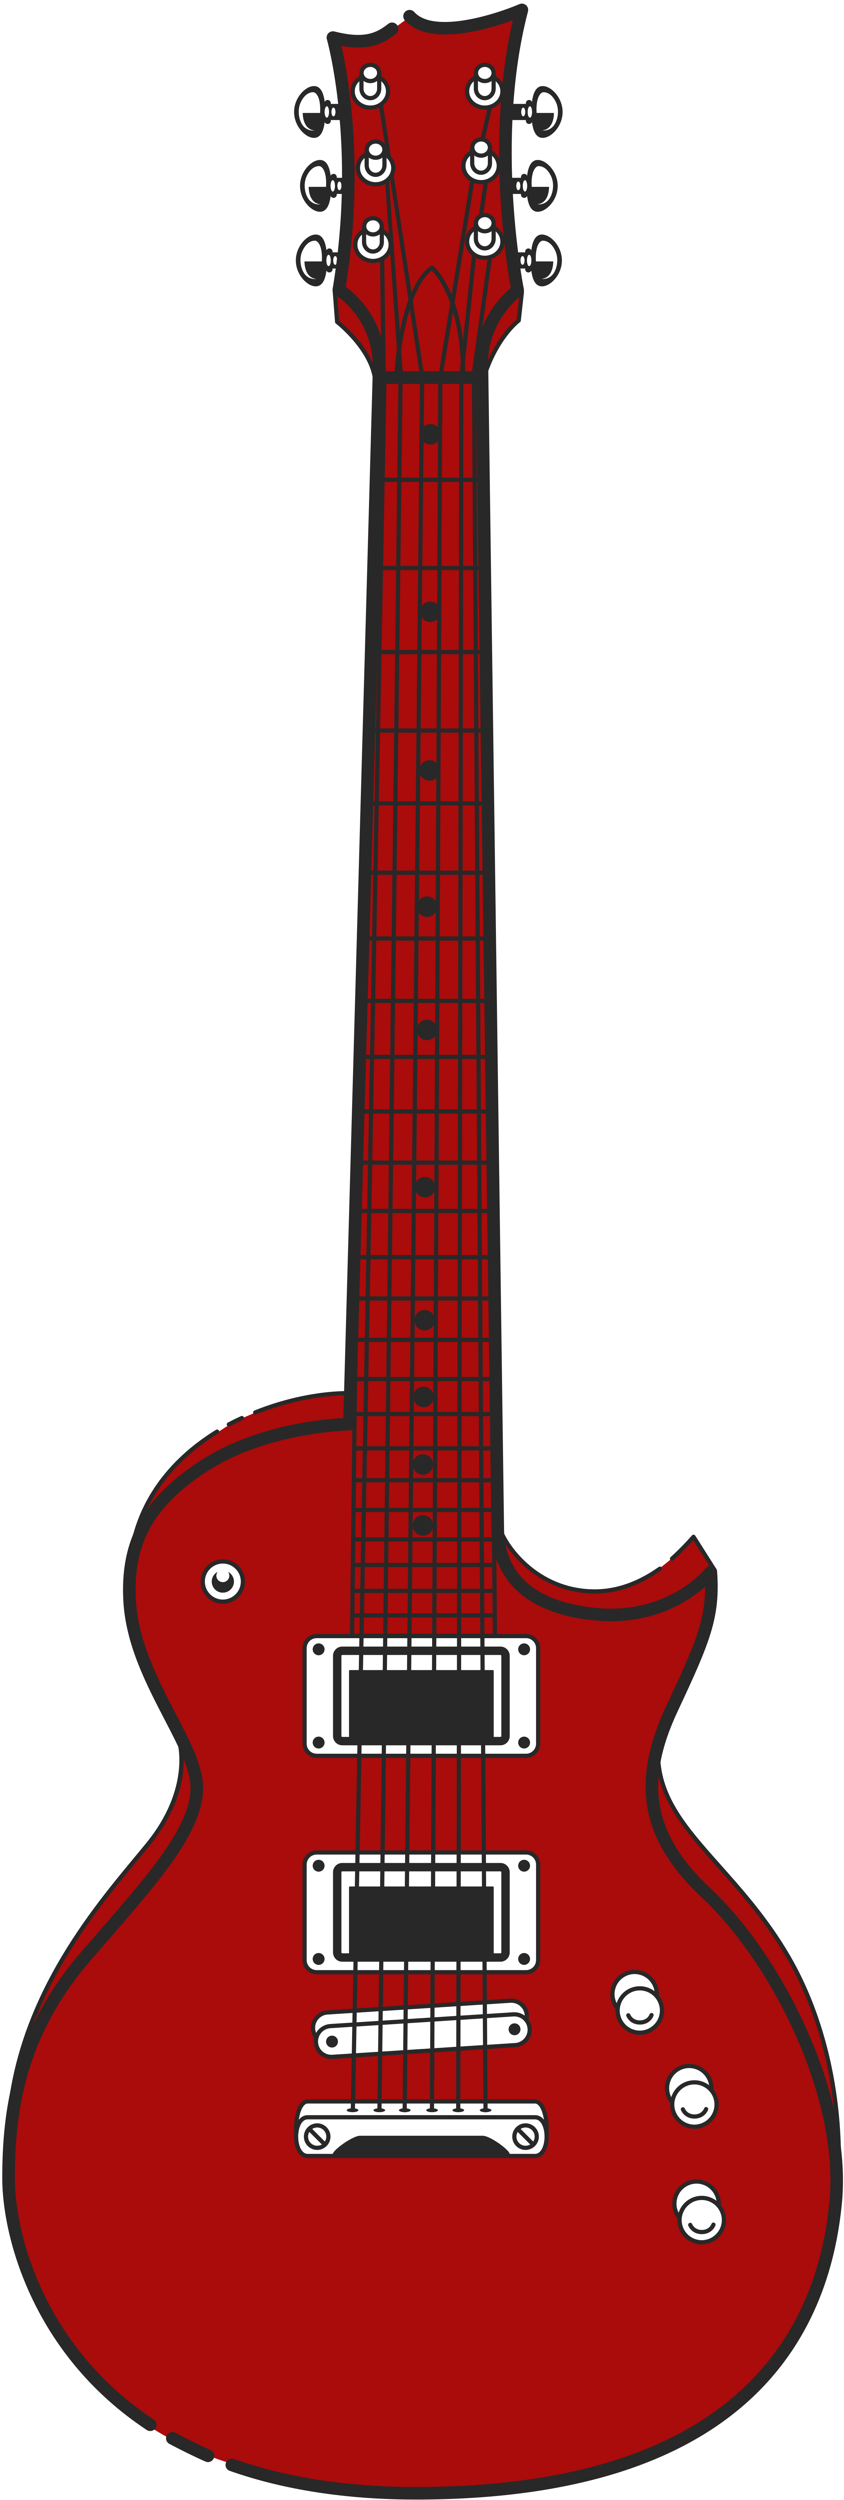 <svg width="201" height="595" viewBox="0 0 201 595" fill="none" xmlns="http://www.w3.org/2000/svg">
<g id="guitar">
<path id="fill-guitar" fill-rule="evenodd" clip-rule="evenodd" d="M80.001 592C42.536 585.581 27.827 576.808 12.001 552C-0.954 528.022 0.217 512.191 7.501 482.5C11.662 469.998 16.947 461.119 34.501 440C39.879 432.734 42.689 428.409 44.001 416L35.001 397C29.001 383.5 29.501 373.5 34.501 360C38.501 350.5 43.674 346.007 55.501 338.5C66.318 333.519 72.48 331.882 83.501 331.5L90.501 90C87.248 83.844 85.103 80.792 80.501 76.5L80.001 69C84.251 47.607 84.044 34.425 79.501 9C85.86 10.885 89.766 10.141 97.501 4C102.919 7.662 108.422 7.726 124.001 3C121.932 11.996 121.398 16.076 121.001 22.5C119.467 44.672 120.767 54.212 124.001 70L123.501 76C118.546 81.191 116.782 85.165 114.501 90.5L119.501 366C125.973 375.042 134.501 379.5 143.001 378.5C150.001 378.5 156.841 374.712 165.001 366C169.163 372.001 170.454 373.93 169.501 373C170.762 379.523 169.922 383.268 167.501 390C158.886 408.496 155.617 416.392 156.501 420C158.576 429.873 163.283 435.136 172.001 444.5C188.001 463.5 196.001 476 199.001 502.5C201.601 535.384 192.501 555 179.001 568.5C163.001 584.5 126.001 598 80.001 592ZM76 441C73.401 441.013 73.026 442.037 72.5 444V466.5C72.932 468.503 73.716 469.012 75.5 469.5H124.5C126.971 469.195 127.711 468.63 128 467V444.5C128.008 441.731 127.153 441.058 124.5 441H76ZM72.5 414.5V392.5C72.73 390.348 73.408 389.62 76 389.5H125.5C127.722 390.024 128.146 391.02 128 393.5V414.5C128.018 416.564 127.514 417.519 123.5 418H77C73.814 417.649 72.726 416.99 72.5 414.5ZM93 42C94.117 39.407 93.72 38.402 92 37L91.5 35.5C91.178 34.371 90.692 33.983 89.5 33.5C87.9 33.924 87.543 34.52 87.5 36L87 37C85.543 37.733 85 39 85.5 40.5C85.5 42.5 86.995 43.358 89 44C91.212 43.93 91.983 43.381 93 42ZM71 511C70.407 508.88 70.368 507.402 70.5 504.5C71.427 500.996 72.243 499.641 75 500H126.5C128.32 500.063 128.916 500.73 129.5 502.5C130.112 504.485 130.243 505.481 130 507C130.29 511.075 129.642 512.358 127.5 513H74C72.526 513.143 71.821 512.789 71 511ZM78.001 479C74.5 479.5 74.352 481.658 75.001 484.5C75.734 488.666 76.504 489.148 79 489.5L123 486.5C126 486 126.5 483.5 125.5 480.5C125.191 477.202 123.5 476 121 476L78.001 479ZM53 371.5C55.761 371.5 58.145 373.742 58 376.5C57.862 379.123 55.627 381 53 381C50.373 381 48.638 379.123 48.5 376.5C48.355 373.742 50.238 371.5 53 371.5ZM150.499 469.5C142.919 471.112 147.042 477.648 147 477.499C147 477.499 146.745 484.393 153 483.499C158.5 482.713 157.5 477.499 157.5 477.499C156.778 475.697 156.476 474.831 156.499 474C156.499 474 155.486 468.439 150.499 469.5ZM159.999 500C157.719 496.67 159 493.5 162.499 492C166.19 490.916 169 493.5 169.5 496.5L169.5 497.5C170.626 499.234 170.871 500.311 170.5 502.5C169.021 504.927 168.029 505.916 165.5 506C162.674 505.737 161.608 505.043 160.5 502.5C160.238 501.655 160.091 501.179 159.999 500ZM171 524C170.5 520.5 167.735 518.298 163.999 519.5C160.324 521.59 160 524 161.499 527.5C161.911 528.431 161.968 528.989 162 530C163.856 533.015 165.225 533.934 168.5 533.5C172 532 173.295 528.948 171.5 525.5L171 524ZM88.5 62C91.137 61.909 92.058 61.06 93 58.5C92.875 56.649 92.628 55.739 91 55C90.785 52.813 90.41 51.942 88.5 52C87.284 52.351 86.78 52.837 86.5 54.5V55.5C85.5 55.5 84.34 57.655 85 59.5C85.59 61.607 86.409 61.716 87.89 61.914C88.082 61.94 88.285 61.967 88.5 62ZM119.5 59C117 62 114.5 61.5 112.5 60.5C110.5 58 110.999 55.5 113 54.5L113.5 53C113.541 51.819 114.052 51.42 115.5 51C117.12 51.559 117.481 52.156 117.5 53.5L118 54.5C119.461 55.813 119.959 56.703 119.5 59ZM114.499 43.5C116.796 43.111 117.916 42.59 118.999 40C118.53 37.856 118.136 37.05 117 36.5L116.5 35.5C116.655 34.28 116.13 33.757 114.5 33C112.935 33.526 112.644 34.157 112.5 35.5L111.999 36.5C110.751 37.536 110.382 38.282 110.499 40C111.11 42.074 111.751 43.009 114.499 43.5ZM115.501 25.5C112 25.5 109.959 21.373 112.501 19L113.5 18.5C113.157 16.683 113.589 16.097 115 15.5C116.833 15.698 117.498 16.112 117.5 18C118.93 19.418 119.406 20.212 119.5 21.5C119.182 23.941 118.7 25.094 115.501 25.5ZM88 25.5C90.518 25.371 91.647 24.826 92.5 22C92.028 19.761 91.653 18.887 90.5 19V18C90.153 16.242 89.685 15.746 88 15.5C86.564 15.839 86.188 16.451 86 18V19C84.448 19.29 84.17 20.13 84 22C84.482 24.387 85.51 25.023 88 25.5Z" fill="#AA0B0B"/>
<g id="stroke-guitar">
<path d="M119.187 391.857H81.513C80.296 391.857 79.309 392.844 79.309 394.061V413.152C79.309 414.369 80.296 415.356 81.513 415.356H119.187C120.404 415.356 121.391 414.369 121.391 413.152V394.061C121.391 392.844 120.404 391.857 119.187 391.857ZM119.391 413.152C119.391 413.265 119.299 413.357 119.187 413.357H117.58V397.653C117.58 397.541 117.488 397.449 117.376 397.449H83.324C83.212 397.449 83.119 397.541 83.119 397.654V413.358H81.512C81.4 413.358 81.308 413.266 81.308 413.153V394.062C81.308 393.949 81.4 393.857 81.512 393.857H119.187C119.299 393.857 119.391 393.949 119.391 394.062V413.152Z" fill="#282828"/>
<path d="M119.187 443.357H81.513C80.296 443.357 79.309 444.344 79.309 445.561V464.652C79.309 465.869 80.296 466.856 81.513 466.856H119.187C120.404 466.856 121.391 465.869 121.391 464.652V445.561C121.391 444.344 120.404 443.357 119.187 443.357ZM119.391 464.652C119.391 464.765 119.299 464.857 119.187 464.857H117.58V449.153C117.58 449.041 117.488 448.949 117.376 448.949H83.324C83.212 448.949 83.119 449.041 83.119 449.154V464.858H81.512C81.4 464.858 81.308 464.766 81.308 464.653V445.562C81.308 445.449 81.4 445.357 81.512 445.357H119.187C119.299 445.357 119.391 445.449 119.391 445.562V464.652Z" fill="#282828"/>
<path d="M91.546 90.357H91.537C91.265 90.357 91.042 90.575 91.037 90.848L83.537 501.973C83.532 502.249 83.752 502.477 84.028 502.482H84.037C84.309 502.482 84.532 502.264 84.537 501.991L92.037 90.866C92.042 90.59 91.822 90.362 91.546 90.357ZM92.975 41.826L92.882 41.904L92.944 42.295C92.883 42.069 92.446 42.885 92.204 42.899C91.929 42.919 91.722 43.158 91.742 43.434L94.913 88.476L89.871 502.101C89.868 502.377 90.089 502.604 90.365 502.607H90.371C90.644 502.607 90.868 502.387 90.871 502.113L95.911 88.446L92.632 43.105L92.947 42.763L100.038 89.602L95.871 502.185C95.868 502.461 96.09 502.687 96.366 502.69H96.371C96.645 502.69 96.868 502.469 96.871 502.195L101.032 89.532L93.651 41.018C93.417 41.425 92.975 41.826 92.975 41.826ZM93.167 37.845L91.204 24.94C91.164 24.667 90.907 24.479 90.635 24.52C90.362 24.561 90.174 24.816 90.216 25.089L92.145 37.254C92.401 37.387 92.819 37.612 93.167 37.845ZM112.534 42.697C112.261 42.653 112.004 42.838 111.96 43.11L104.371 89.688L102.371 502.105C102.37 502.381 102.593 502.606 102.869 502.608H102.871C103.146 502.608 103.37 502.386 103.371 502.11L105.365 89.772L112.948 43.272C112.992 42.999 112.807 42.741 112.534 42.697ZM117.162 61.357C117.201 61.084 117.01 60.831 116.737 60.792C116.463 60.751 116.211 60.944 116.172 61.217L112.371 88.777L115.131 502.204C115.133 502.479 115.357 502.701 115.631 502.701H115.634C115.91 502.699 116.133 502.474 116.131 502.198L113.366 88.844L117.162 61.357ZM112.923 60.61C112.651 60.579 112.402 60.78 112.374 61.055L109.371 89.606L108.631 502.106C108.631 502.382 108.854 502.606 109.13 502.607C109.406 502.607 109.631 502.384 109.631 502.108L110.368 89.659L113.368 61.159C113.397 60.885 113.198 60.639 112.923 60.61Z" fill="#282828"/>
<path d="M35.778 578.552C35.494 578.552 35.207 578.472 34.952 578.303C7.785 560.349 0.537 532.226 0.537 518.44C0.537 502.511 2.778 483.641 19.403 464.458L22.693 460.672C35.858 445.539 45.37 434.605 45.37 425.441C45.37 421.127 42.495 415.591 39.167 409.18C34.844 400.853 29.944 391.416 29.373 381.024C28.569 366.419 34.107 356.397 47.891 347.514C60.859 339.156 76.894 337.718 81.765 337.471L88.788 87.816C89.017 75.9 80.299 70.451 79.927 70.225C79.404 69.906 79.124 69.299 79.224 68.695C84.927 34.477 77.918 9.606 77.846 9.359C77.697 8.842 77.836 8.284 78.211 7.898C78.586 7.511 79.138 7.356 79.661 7.49C86.965 9.367 89.875 7.706 92.442 5.681C93.094 5.169 94.035 5.281 94.549 5.931C95.062 6.582 94.95 7.525 94.3 8.038C91.665 10.114 88.282 12.166 81.321 10.923C82.918 17.974 86.892 39.921 82.339 68.242C84.871 70.096 92.009 76.358 91.787 87.888L84.724 338.964C84.701 339.769 84.046 340.413 83.241 340.422C83.05 340.424 63.929 340.749 49.516 350.037C36.59 358.368 31.621 367.297 32.368 380.86C32.905 390.607 37.646 399.741 41.83 407.799C45.339 414.559 48.37 420.397 48.37 425.443C48.37 435.73 38.549 447.019 24.956 462.644L21.67 466.426C5.691 484.864 3.537 503.068 3.537 518.444C3.537 531.632 10.502 558.552 36.606 575.804C37.297 576.261 37.487 577.191 37.03 577.883C36.742 578.316 36.264 578.552 35.778 578.552Z" fill="#282828"/>
<path d="M99.037 594.857C82.478 594.857 67.564 592.558 54.707 588.024C53.926 587.749 53.516 586.892 53.792 586.11C54.067 585.328 54.925 584.921 55.706 585.195C68.241 589.616 82.82 591.858 99.038 591.858C175.264 591.858 194.68 554.804 197.544 523.72C199.834 498.876 183.608 466.994 167.263 451.703C152.635 438.019 150.068 424.342 158.68 405.971C165.441 391.549 167.926 385.836 167.921 377.623C163.843 381.213 154.898 387.085 141.128 385.599C120.168 383.333 117.039 370.874 117.039 363.65L113.29 88.21C113.149 86.999 112.249 76.564 121.649 68.517C120.636 62.981 115.665 32.748 122.139 4.809C116.149 6.991 102.088 11.179 96.422 4.858C95.869 4.241 95.921 3.292 96.537 2.74C97.154 2.186 98.103 2.239 98.655 2.855C103.397 8.143 118.337 3.293 123.693 0.98C124.22 0.753 124.83 0.846 125.265 1.219C125.701 1.593 125.884 2.182 125.739 2.737C117.676 33.52 124.685 68.456 124.757 68.805C124.87 69.357 124.665 69.926 124.225 70.278C114.996 77.661 116.26 87.802 116.274 87.904C116.282 87.965 116.287 88.025 116.288 88.086L120.038 363.628C120.038 371.245 123.753 380.702 141.449 382.615C158.855 384.495 167.744 373.636 168.114 373.173C168.5 372.69 169.146 372.492 169.733 372.676C170.323 372.86 170.741 373.385 170.784 374.002C171.55 384.98 169.137 390.728 161.396 407.243C153.327 424.456 155.621 436.703 169.313 449.511C186.174 465.284 202.905 498.246 200.532 523.994C197.551 556.322 177.525 594.857 99.037 594.857Z" fill="#282828"/>
<path d="M49.536 585.941C49.336 585.941 49.133 585.901 48.937 585.816C46.367 584.695 42.406 582.727 40.32 581.592C39.592 581.196 39.323 580.285 39.719 579.557C40.115 578.83 41.027 578.561 41.754 578.956C43.785 580.061 47.638 581.976 50.137 583.065C50.896 583.396 51.244 584.28 50.912 585.04C50.666 585.604 50.115 585.941 49.536 585.941Z" fill="#282828"/>
<path d="M114.412 91.357H90.662C89.833 91.357 89.162 90.686 89.162 89.857C89.162 89.028 89.833 88.357 90.662 88.357H114.412C115.241 88.357 115.912 89.028 115.912 89.857C115.912 90.685 115.241 91.357 114.412 91.357Z" fill="#282828"/>
<path d="M114.412 114.69H90.662C90.386 114.69 90.162 114.466 90.162 114.19C90.162 113.914 90.386 113.69 90.662 113.69H114.412C114.688 113.69 114.912 113.914 114.912 114.19C114.912 114.466 114.689 114.69 114.412 114.69Z" fill="#282828"/>
<path d="M114.412 135.69H90.662C90.386 135.69 90.162 135.466 90.162 135.19C90.162 134.914 90.386 134.69 90.662 134.69H114.412C114.688 134.69 114.912 134.914 114.912 135.19C114.912 135.466 114.689 135.69 114.412 135.69Z" fill="#282828"/>
<path d="M114.412 155.69H88.37C88.094 155.69 87.87 155.466 87.87 155.19C87.87 154.914 88.094 154.69 88.37 154.69H114.412C114.688 154.69 114.912 154.914 114.912 155.19C114.912 155.466 114.689 155.69 114.412 155.69Z" fill="#282828"/>
<path d="M116.537 174.357H88.204C87.928 174.357 87.704 174.133 87.704 173.857C87.704 173.581 87.928 173.357 88.204 173.357H116.537C116.813 173.357 117.037 173.581 117.037 173.857C117.037 174.133 116.814 174.357 116.537 174.357Z" fill="#282828"/>
<path d="M116.537 191.69H88.204C87.928 191.69 87.704 191.466 87.704 191.19C87.704 190.914 87.928 190.69 88.204 190.69H116.537C116.813 190.69 117.037 190.914 117.037 191.19C117.037 191.466 116.814 191.69 116.537 191.69Z" fill="#282828"/>
<path d="M116.537 208.19H88.204C87.928 208.19 87.704 207.966 87.704 207.69C87.704 207.414 87.928 207.19 88.204 207.19H116.537C116.813 207.19 117.037 207.414 117.037 207.69C117.037 207.966 116.814 208.19 116.537 208.19Z" fill="#282828"/>
<path d="M115.704 223.857H87.371C87.095 223.857 86.871 223.633 86.871 223.357C86.871 223.081 87.095 222.857 87.371 222.857H115.704C115.98 222.857 116.204 223.081 116.204 223.357C116.204 223.633 115.98 223.857 115.704 223.857Z" fill="#282828"/>
<path d="M116.037 238.69H86.37C86.094 238.69 85.87 238.466 85.87 238.19C85.87 237.914 86.094 237.69 86.37 237.69H116.037C116.313 237.69 116.537 237.914 116.537 238.19C116.537 238.466 116.314 238.69 116.037 238.69Z" fill="#282828"/>
<path d="M116.204 252.024H86.537C86.261 252.024 86.037 251.8 86.037 251.524C86.037 251.248 86.261 251.024 86.537 251.024H116.204C116.48 251.024 116.704 251.248 116.704 251.524C116.704 251.8 116.48 252.024 116.204 252.024Z" fill="#282828"/>
<path d="M116.037 265.024H86.37C86.094 265.024 85.87 264.8 85.87 264.524C85.87 264.248 86.094 264.024 86.37 264.024H116.037C116.313 264.024 116.537 264.248 116.537 264.524C116.537 264.8 116.314 265.024 116.037 265.024Z" fill="#282828"/>
<path d="M117.537 277.19H85.37C85.094 277.19 84.87 276.966 84.87 276.69C84.87 276.414 85.094 276.19 85.37 276.19H117.537C117.813 276.19 118.037 276.414 118.037 276.69C118.037 276.966 117.814 277.19 117.537 277.19Z" fill="#282828"/>
<path d="M117.371 288.69H85.204C84.928 288.69 84.704 288.466 84.704 288.19C84.704 287.914 84.928 287.69 85.204 287.69H117.371C117.647 287.69 117.871 287.914 117.871 288.19C117.871 288.466 117.647 288.69 117.371 288.69Z" fill="#282828"/>
<path d="M117.371 299.69H85.204C84.928 299.69 84.704 299.466 84.704 299.19C84.704 298.914 84.928 298.69 85.204 298.69H117.371C117.647 298.69 117.871 298.914 117.871 299.19C117.871 299.466 117.647 299.69 117.371 299.69Z" fill="#282828"/>
<path d="M117.204 309.524H85.037C84.761 309.524 84.537 309.3 84.537 309.024C84.537 308.748 84.761 308.524 85.037 308.524H117.204C117.48 308.524 117.704 308.748 117.704 309.024C117.704 309.3 117.48 309.524 117.204 309.524Z" fill="#282828"/>
<path d="M117.371 319.357H85.204C84.928 319.357 84.704 319.133 84.704 318.857C84.704 318.581 84.928 318.357 85.204 318.357H117.371C117.647 318.357 117.871 318.581 117.871 318.857C117.871 319.133 117.647 319.357 117.371 319.357Z" fill="#282828"/>
<path d="M117.037 328.69H84.87C84.594 328.69 84.37 328.466 84.37 328.19C84.37 327.914 84.594 327.69 84.87 327.69H117.037C117.313 327.69 117.537 327.914 117.537 328.19C117.537 328.466 117.314 328.69 117.037 328.69Z" fill="#282828"/>
<path d="M117.037 337.024H84.87C84.594 337.024 84.37 336.8 84.37 336.524C84.37 336.248 84.594 336.024 84.87 336.024H117.037C117.313 336.024 117.537 336.248 117.537 336.524C117.537 336.8 117.314 337.024 117.037 337.024Z" fill="#282828"/>
<path d="M117.037 345.19H84.87C84.594 345.19 84.37 344.966 84.37 344.69C84.37 344.414 84.594 344.19 84.87 344.19H117.037C117.313 344.19 117.537 344.414 117.537 344.69C117.537 344.966 117.314 345.19 117.037 345.19Z" fill="#282828"/>
<path d="M118.037 352.774H84.454C84.178 352.774 83.954 352.55 83.954 352.274C83.954 351.998 84.178 351.774 84.454 351.774H118.037C118.313 351.774 118.537 351.998 118.537 352.274C118.537 352.55 118.314 352.774 118.037 352.774Z" fill="#282828"/>
<path d="M117.787 359.857H84.454C84.178 359.857 83.954 359.633 83.954 359.357C83.954 359.081 84.178 358.857 84.454 358.857H117.787C118.063 358.857 118.287 359.081 118.287 359.357C118.287 359.633 118.064 359.857 117.787 359.857Z" fill="#282828"/>
<path d="M117.787 366.857H84.37C84.094 366.857 83.87 366.633 83.87 366.357C83.87 366.081 84.094 365.857 84.37 365.857H117.787C118.063 365.857 118.287 366.081 118.287 366.357C118.287 366.633 118.064 366.857 117.787 366.857Z" fill="#282828"/>
<path d="M117.537 372.94H84.287C84.011 372.94 83.787 372.716 83.787 372.44C83.787 372.164 84.011 371.94 84.287 371.94H117.537C117.813 371.94 118.037 372.164 118.037 372.44C118.037 372.716 117.814 372.94 117.537 372.94Z" fill="#282828"/>
<path d="M117.287 379.107H84.287C84.011 379.107 83.787 378.883 83.787 378.607C83.787 378.331 84.011 378.107 84.287 378.107H117.287C117.563 378.107 117.787 378.331 117.787 378.607C117.787 378.883 117.564 379.107 117.287 379.107Z" fill="#282828"/>
<path d="M117.454 384.94H84.287C84.011 384.94 83.787 384.716 83.787 384.44C83.787 384.164 84.011 383.94 84.287 383.94H117.454C117.73 383.94 117.954 384.164 117.954 384.44C117.954 384.716 117.73 384.94 117.454 384.94Z" fill="#282828"/>
<path d="M117.871 389.774H83.85C83.716 389.774 83.588 389.721 83.495 389.626C83.401 389.531 83.349 389.402 83.35 389.269L84.038 328.769C84.041 328.493 84.221 328.276 84.544 328.275C84.82 328.278 85.041 328.504 85.038 328.781L84.356 388.775H117.367L116.871 332.112C116.869 331.836 117.091 331.61 117.367 331.608H117.371C117.645 331.608 117.869 331.829 117.871 332.104L118.371 389.271C118.372 389.404 118.32 389.533 118.226 389.627C118.132 389.721 118.004 389.774 117.871 389.774Z" fill="#282828"/>
<path d="M125.285 418.357H75.414C73.552 418.357 72.037 416.842 72.037 414.98V392.234C72.037 390.372 73.552 388.857 75.414 388.857H125.285C127.147 388.857 128.662 390.372 128.662 392.234V414.98C128.662 416.842 127.148 418.357 125.285 418.357ZM75.414 389.857C74.103 389.857 73.037 390.923 73.037 392.234V414.98C73.037 416.291 74.103 417.357 75.414 417.357H125.285C126.596 417.357 127.662 416.291 127.662 414.98V392.234C127.662 390.923 126.596 389.857 125.285 389.857H75.414Z" fill="#282828"/>
<path d="M125.285 469.857H75.414C73.552 469.857 72.037 468.342 72.037 466.48V443.734C72.037 441.872 73.552 440.357 75.414 440.357H125.285C127.147 440.357 128.662 441.872 128.662 443.734V466.48C128.662 468.342 127.148 469.857 125.285 469.857ZM75.414 441.357C74.103 441.357 73.037 442.423 73.037 443.734V466.48C73.037 467.791 74.103 468.857 75.414 468.857H125.285C126.596 468.857 127.662 467.791 127.662 466.48V443.734C127.662 442.423 126.596 441.357 125.285 441.357H75.414Z" fill="#282828"/>
<path d="M141.662 379.232C127.201 379.232 119.466 367.519 118.428 363.482C118.359 363.214 118.52 362.942 118.788 362.873C119.054 362.807 119.328 362.965 119.397 363.233C120.385 367.077 127.786 378.233 141.663 378.233C146.78 378.233 151.895 376.444 156.867 372.916C157.093 372.755 157.405 372.81 157.564 373.034C157.724 373.26 157.671 373.572 157.446 373.731C152.301 377.381 146.99 379.232 141.662 379.232Z" fill="#282828"/>
<path d="M170.204 374.19C170.039 374.19 169.876 374.108 169.781 373.958L165.096 366.563C164.297 367.456 162.502 369.399 160.37 371.313C160.163 371.497 159.848 371.48 159.664 371.275C159.479 371.069 159.497 370.754 159.702 370.569C162.535 368.026 164.759 365.434 164.781 365.408C164.884 365.287 165.035 365.224 165.197 365.234C165.355 365.245 165.499 365.331 165.584 365.465L170.626 373.423C170.774 373.656 170.705 373.965 170.471 374.113C170.388 374.165 170.296 374.19 170.204 374.19Z" fill="#282828"/>
<path d="M30.788 374.857C30.78 374.857 30.773 374.857 30.765 374.857C30.489 374.844 30.276 374.611 30.288 374.335C31.095 356.429 42.237 345.927 51.441 340.271C51.676 340.125 51.984 340.199 52.129 340.435C52.274 340.67 52.2 340.978 51.965 341.123C42.967 346.654 32.075 356.913 31.288 374.381C31.275 374.647 31.053 374.857 30.788 374.857Z" fill="#282828"/>
<path d="M54.492 339.496C54.312 339.496 54.139 339.399 54.049 339.228C53.921 338.983 54.015 338.681 54.26 338.553C55.286 338.014 56.343 337.496 57.401 337.013C57.653 336.898 57.949 337.009 58.064 337.261C58.178 337.512 58.068 337.809 57.816 337.924C56.775 338.399 55.735 338.908 54.725 339.439C54.65 339.477 54.57 339.496 54.492 339.496Z" fill="#282828"/>
<path d="M60.769 336.645C60.571 336.645 60.384 336.527 60.305 336.332C60.202 336.076 60.326 335.785 60.582 335.681C67.89 332.734 76.051 331.044 82.975 331.044C83.251 331.044 83.475 331.268 83.475 331.544C83.475 331.82 83.251 332.044 82.975 332.044C76.175 332.044 68.15 333.708 60.957 336.608C60.895 336.633 60.832 336.645 60.769 336.645Z" fill="#282828"/>
<path d="M78.902 490.005C76.725 490.005 74.888 488.308 74.747 486.105C74.6 483.812 76.346 481.827 78.638 481.68L122.215 478.885C124.515 478.739 126.493 480.483 126.64 482.776C126.787 485.069 125.041 487.054 122.749 487.201L79.172 489.996C79.081 490.002 78.991 490.005 78.902 490.005ZM122.485 479.876C122.417 479.876 122.349 479.879 122.28 479.883L78.703 482.678C76.96 482.79 75.634 484.299 75.745 486.041C75.857 487.784 77.358 489.114 79.108 488.998L122.685 486.203C124.428 486.091 125.754 484.582 125.642 482.84C125.535 481.166 124.138 479.876 122.485 479.876Z" fill="#282828"/>
<path d="M75.206 485.173C75.048 485.173 74.892 485.098 74.795 484.959C74.362 484.338 74.107 483.61 74.059 482.855C73.912 480.562 75.658 478.578 77.95 478.43L121.527 475.635C123.85 475.493 125.805 477.234 125.952 479.526C125.985 480.048 125.88 480.408 125.758 480.825C125.681 481.09 125.404 481.244 125.137 481.168C124.872 481.09 124.719 480.815 124.797 480.55C124.91 480.165 124.977 479.937 124.955 479.59C124.901 478.75 124.52 477.979 123.883 477.418C123.245 476.858 122.427 476.579 121.592 476.633L78.015 479.428C76.272 479.54 74.946 481.049 75.057 482.791C75.094 483.364 75.286 483.916 75.615 484.388C75.773 484.615 75.717 484.926 75.49 485.084C75.404 485.144 75.304 485.173 75.206 485.173Z" fill="#282828"/>
<path d="M127.417 513.588H73.283C71.039 513.588 70.017 510.941 70.017 508.482C70.017 506.023 71.039 503.376 73.283 503.376H127.417C129.661 503.376 130.683 506.023 130.683 508.482C130.683 510.941 129.661 513.588 127.417 513.588ZM73.282 504.376C71.794 504.376 71.016 506.441 71.016 508.482C71.016 510.522 71.794 512.588 73.282 512.588H127.416C128.904 512.588 129.682 510.522 129.682 508.482C129.682 506.441 128.904 504.376 127.416 504.376H73.282Z" fill="#282828"/>
<path d="M114.98 508.274H100.08C100.08 508.274 99.336 508.274 98.188 508.274H85.72C83.727 508.274 77.669 512.857 79.662 512.857H98.187C99.335 512.857 100.079 512.857 100.079 512.857H120.974C122.968 512.857 116.973 508.274 114.98 508.274Z" fill="#282828"/>
<path d="M70.579 508.037C70.328 508.037 70.112 507.849 70.083 507.593C69.82 505.278 70.347 501.873 71.655 500.408C72.123 499.884 72.685 499.607 73.282 499.607H127.416C127.997 499.607 128.526 499.86 128.988 500.359C130.256 501.729 130.829 504.927 130.651 507.229C130.63 507.504 130.398 507.708 130.114 507.689C129.839 507.668 129.633 507.427 129.654 507.152C129.812 505.11 129.322 502.192 128.255 501.039C127.985 500.748 127.711 500.607 127.417 500.607H73.283C72.97 500.607 72.683 500.76 72.402 501.074C71.314 502.293 70.838 505.371 71.077 507.481C71.108 507.755 70.911 508.003 70.637 508.034C70.617 508.036 70.598 508.037 70.579 508.037Z" fill="#282828"/>
<path d="M53.07 381.669C50.157 381.669 47.787 379.299 47.787 376.386C47.787 373.473 50.157 371.103 53.07 371.103C55.983 371.103 58.353 373.473 58.353 376.386C58.353 379.299 55.983 381.669 53.07 381.669ZM53.07 372.103C50.708 372.103 48.787 374.024 48.787 376.386C48.787 378.748 50.708 380.669 53.07 380.669C55.432 380.669 57.353 378.748 57.353 376.386C57.353 374.024 55.432 372.103 53.07 372.103Z" fill="#282828"/>
<path d="M54.306 374.061C54.498 374.318 54.615 374.634 54.615 374.98C54.615 375.833 53.924 376.525 53.07 376.525C52.217 376.525 51.525 375.833 51.525 374.98C51.525 374.634 51.642 374.319 51.834 374.061C50.999 374.506 50.425 375.374 50.425 376.386C50.425 377.847 51.609 379.031 53.07 379.031C54.531 379.031 55.715 377.847 55.715 376.386C55.715 375.375 55.14 374.506 54.306 374.061Z" fill="#282828"/>
<path d="M78.787 24.727V24.555C78.787 24.134 78.442 23.789 78.021 23.789C77.711 23.789 77.444 23.978 77.324 24.245C77.054 22.033 76.322 20.482 74.786 20.482C72.738 20.482 70.036 23.243 70.036 26.649C70.036 30.055 72.738 32.816 74.786 32.816C76.321 32.816 77.053 31.264 77.324 29.053C77.444 29.32 77.71 29.509 78.021 29.509C78.442 29.509 78.787 29.165 78.787 28.743V28.571H81.818V24.727H78.787ZM76.228 26.882C76.228 26.882 72.887 26.882 72.097 26.882C72.097 27.444 72.175 30.745 74.889 31.042C74.889 31.042 73.47 31.302 72.352 30.132C71.234 28.962 70.667 26.306 71.642 24.301C72.617 22.295 73.841 21.946 74.586 21.946C75.331 21.946 76.448 23.302 76.228 26.882ZM77.833 28.003C77.543 28.003 77.308 27.397 77.308 26.649C77.308 25.901 77.543 25.295 77.833 25.295C78.123 25.295 78.358 25.901 78.358 26.649C78.358 27.397 78.123 28.003 77.833 28.003ZM79.416 27.687C79.15 27.687 78.934 27.222 78.934 26.648C78.934 26.074 79.15 25.609 79.416 25.609C79.682 25.609 79.898 26.074 79.898 26.648C79.898 27.222 79.683 27.687 79.416 27.687Z" fill="#282828"/>
<path d="M80.204 42.31V42.138C80.204 41.717 79.859 41.372 79.438 41.372C79.128 41.372 78.861 41.561 78.741 41.828C78.471 39.616 77.739 38.065 76.203 38.065C74.155 38.065 71.453 40.826 71.453 44.232C71.453 47.638 74.155 50.399 76.203 50.399C77.738 50.399 78.47 48.848 78.741 46.636C78.861 46.903 79.127 47.092 79.438 47.092C79.859 47.092 80.204 46.747 80.204 46.326V46.154H83.235V42.31H80.204ZM77.644 44.466C77.644 44.466 74.303 44.466 73.513 44.466C73.513 45.028 73.591 48.329 76.304 48.626C76.304 48.626 74.885 48.886 73.768 47.716C72.651 46.546 72.083 43.891 73.058 41.885C74.034 39.879 75.258 39.53 76.002 39.53C76.749 39.529 77.865 40.885 77.644 44.466ZM79.25 45.586C78.96 45.586 78.725 44.98 78.725 44.232C78.725 43.484 78.96 42.878 79.25 42.878C79.54 42.878 79.775 43.484 79.775 44.232C79.775 44.98 79.54 45.586 79.25 45.586ZM80.833 45.271C80.567 45.271 80.351 44.806 80.351 44.232C80.351 43.658 80.567 43.193 80.833 43.193C81.099 43.193 81.315 43.658 81.315 44.232C81.315 44.806 81.099 45.271 80.833 45.271Z" fill="#282828"/>
<path d="M79.204 60.06V59.888C79.204 59.467 78.859 59.122 78.438 59.122C78.128 59.122 77.861 59.311 77.741 59.578C77.471 57.366 76.739 55.815 75.203 55.815C73.155 55.815 70.453 58.576 70.453 61.982C70.453 65.388 73.155 68.149 75.203 68.149C76.738 68.149 77.47 66.598 77.741 64.386C77.861 64.653 78.127 64.842 78.438 64.842C78.859 64.842 79.204 64.497 79.204 64.076V63.904H82.235V60.06H79.204ZM76.644 62.216C76.644 62.216 73.303 62.216 72.513 62.216C72.513 62.778 72.591 66.079 75.304 66.376C75.304 66.376 73.885 66.636 72.768 65.466C71.651 64.296 71.083 61.641 72.058 59.635C73.034 57.629 74.258 57.28 75.002 57.28C75.749 57.279 76.865 58.635 76.644 62.216ZM78.25 63.336C77.96 63.336 77.725 62.73 77.725 61.982C77.725 61.234 77.96 60.628 78.25 60.628C78.54 60.628 78.775 61.234 78.775 61.982C78.775 62.73 78.54 63.336 78.25 63.336ZM79.833 63.021C79.567 63.021 79.351 62.556 79.351 61.982C79.351 61.408 79.567 60.943 79.833 60.943C80.099 60.943 80.315 61.408 80.315 61.982C80.315 62.556 80.099 63.021 79.833 63.021Z" fill="#282828"/>
<path d="M122.204 24.727L121.537 28.571H125.235V28.743C125.235 29.164 125.58 29.509 126.001 29.509C126.311 29.509 126.578 29.32 126.698 29.053C126.968 31.265 127.7 32.816 129.236 32.816C131.284 32.816 133.986 30.055 133.986 26.649C133.986 23.243 131.284 20.482 129.236 20.482C127.701 20.482 126.969 22.033 126.698 24.245C126.578 23.978 126.312 23.789 126.001 23.789C125.58 23.789 125.235 24.133 125.235 24.555V24.727H122.204ZM129.436 21.946C130.181 21.946 131.405 22.296 132.38 24.301C133.356 26.307 132.788 28.962 131.67 30.132C130.553 31.302 129.133 31.042 129.133 31.042C131.847 30.745 131.924 27.445 131.924 26.882C131.135 26.882 127.793 26.882 127.793 26.882C127.574 23.302 128.69 21.946 129.436 21.946ZM125.664 26.649C125.664 25.901 125.899 25.295 126.189 25.295C126.479 25.295 126.714 25.901 126.714 26.649C126.714 27.397 126.479 28.003 126.189 28.003C125.899 28.003 125.664 27.397 125.664 26.649ZM124.124 26.649C124.124 26.075 124.34 25.61 124.606 25.61C124.872 25.61 125.088 26.075 125.088 26.649C125.088 27.223 124.872 27.688 124.606 27.688C124.34 27.687 124.124 27.222 124.124 26.649Z" fill="#282828"/>
<path d="M121.037 42.31V46.154H124.068V46.326C124.068 46.747 124.413 47.092 124.834 47.092C125.144 47.092 125.411 46.903 125.531 46.636C125.801 48.848 126.533 50.399 128.069 50.399C130.117 50.399 132.819 47.638 132.819 44.232C132.819 40.826 130.117 38.065 128.069 38.065C126.534 38.065 125.802 39.617 125.531 41.828C125.411 41.561 125.145 41.372 124.834 41.372C124.413 41.372 124.068 41.716 124.068 42.138V42.31H121.037ZM128.269 39.529C129.014 39.529 130.238 39.879 131.213 41.884C132.189 43.89 131.621 46.545 130.504 47.715C129.386 48.885 127.967 48.625 127.967 48.625C130.681 48.328 130.759 45.028 130.759 44.465C129.97 44.465 126.628 44.465 126.628 44.465C126.408 40.885 127.524 39.529 128.269 39.529ZM124.498 44.232C124.498 43.484 124.733 42.878 125.023 42.878C125.313 42.878 125.548 43.484 125.548 44.232C125.548 44.98 125.313 45.586 125.023 45.586C124.733 45.586 124.498 44.98 124.498 44.232ZM122.957 44.232C122.957 43.658 123.173 43.193 123.439 43.193C123.705 43.193 123.921 43.658 123.921 44.232C123.921 44.806 123.705 45.271 123.439 45.271C123.173 45.271 122.957 44.806 122.957 44.232Z" fill="#282828"/>
<path d="M122.037 60.06V63.904H125.068V64.076C125.068 64.497 125.413 64.842 125.834 64.842C126.144 64.842 126.411 64.653 126.531 64.386C126.801 66.598 127.533 68.149 129.069 68.149C131.117 68.149 133.819 65.388 133.819 61.982C133.819 58.576 131.117 55.815 129.069 55.815C127.534 55.815 126.802 57.367 126.531 59.578C126.411 59.311 126.145 59.122 125.834 59.122C125.413 59.122 125.068 59.467 125.068 59.888V60.06H122.037ZM129.269 57.279C130.014 57.279 131.238 57.629 132.213 59.634C133.189 61.64 132.621 64.295 131.504 65.465C130.386 66.635 128.967 66.375 128.967 66.375C131.681 66.078 131.759 62.778 131.759 62.215C130.97 62.215 127.628 62.215 127.628 62.215C127.408 58.635 128.524 57.279 129.269 57.279ZM125.498 61.982C125.498 61.234 125.733 60.628 126.023 60.628C126.313 60.628 126.548 61.234 126.548 61.982C126.548 62.73 126.313 63.336 126.023 63.336C125.733 63.336 125.498 62.73 125.498 61.982ZM123.957 61.982C123.957 61.408 124.173 60.943 124.439 60.943C124.705 60.943 124.921 61.408 124.921 61.982C124.921 62.556 124.705 63.021 124.439 63.021C124.173 63.021 123.957 62.556 123.957 61.982Z" fill="#282828"/>
<path d="M94.454 89.274C94.445 89.274 94.437 89.274 94.428 89.274C94.152 89.26 93.94 89.025 93.954 88.749C93.996 87.936 95.053 68.781 102.576 63.287C102.761 63.151 103.015 63.159 103.192 63.308C103.495 63.562 110.621 69.756 110.787 88.603C110.79 88.879 110.568 89.105 110.291 89.107H110.287C110.013 89.107 109.79 88.886 109.787 88.611C109.644 72.363 104.159 65.717 102.834 64.349C95.993 69.908 94.962 88.607 94.953 88.799C94.94 89.066 94.718 89.274 94.454 89.274Z" fill="#282828"/>
<path d="M1.871 511.274C1.595 511.274 1.371 511.05 1.371 510.774C1.371 478.951 20.539 455.851 31.992 442.048C32.99 440.846 33.936 439.705 34.817 438.624C45.498 425.516 42.262 414.699 42.228 414.591C42.145 414.328 42.291 414.047 42.554 413.964C42.816 413.881 43.097 414.026 43.182 414.289C43.328 414.749 46.637 425.703 35.593 439.256C34.711 440.339 33.762 441.482 32.762 442.687C21.396 456.385 2.372 479.312 2.372 510.774C2.371 511.05 2.147 511.274 1.871 511.274Z" fill="#282828"/>
<path d="M199.787 514.357C199.511 514.357 199.287 514.133 199.287 513.857C199.287 496.188 195.02 479.143 187.271 465.859C182.176 457.123 176.218 450.428 170.96 444.521C163.218 435.821 156.532 428.308 156.203 417.957C156.194 417.681 156.411 417.45 156.686 417.441C156.976 417.426 157.193 417.648 157.202 417.924C157.52 427.913 163.781 434.948 171.707 443.855C176.995 449.797 182.989 456.533 188.135 465.355C195.971 478.79 200.286 496.014 200.286 513.857C200.287 514.133 200.064 514.357 199.787 514.357Z" fill="#282828"/>
<path d="M88.203 26.107C85.607 26.107 83.495 24.147 83.495 21.737C83.495 20.005 84.489 18.547 86.153 17.835C86.406 17.724 86.7 17.844 86.809 18.098C86.918 18.352 86.8 18.646 86.546 18.754C85.261 19.304 84.494 20.419 84.494 21.737C84.494 23.595 86.158 25.107 88.202 25.107C90.247 25.107 91.911 23.595 91.911 21.737C91.911 20.46 91.131 19.306 89.875 18.728C89.624 18.613 89.514 18.315 89.63 18.065C89.745 17.814 90.041 17.704 90.293 17.82C91.908 18.564 92.911 20.065 92.911 21.737C92.912 24.146 90.8 26.107 88.203 26.107Z" fill="#282828"/>
<path d="M88.203 19.791C87.244 19.791 86.366 19.3 85.913 18.51C85.712 18.159 85.605 17.762 85.605 17.363C85.605 16.024 86.77 14.934 88.203 14.934C89.636 14.934 90.801 16.024 90.801 17.363C90.801 18.701 89.636 19.791 88.203 19.791ZM86.78 18.012C87.056 18.493 87.601 18.791 88.203 18.791C89.084 18.791 89.801 18.15 89.801 17.362C89.801 16.574 89.084 15.933 88.203 15.933C87.322 15.933 86.605 16.574 86.605 17.362C86.606 17.59 86.665 17.809 86.78 18.012Z" fill="#282828"/>
<path d="M88.193 23.857C86.751 23.857 85.578 22.614 85.578 21.087V17.582C85.578 17.306 85.802 17.082 86.078 17.082C86.354 17.082 86.578 17.306 86.578 17.582V21.087C86.578 22.063 87.303 22.857 88.193 22.857C89.083 22.857 89.808 22.063 89.808 21.087V17.582C89.808 17.306 90.032 17.082 90.308 17.082C90.584 17.082 90.808 17.306 90.808 17.582V21.087C90.808 22.614 89.635 23.857 88.193 23.857Z" fill="#282828"/>
<path d="M115.453 26.107C112.857 26.107 110.745 24.147 110.745 21.737C110.745 20.005 111.739 18.547 113.403 17.835C113.656 17.724 113.95 17.844 114.059 18.098C114.168 18.352 114.05 18.646 113.796 18.754C112.511 19.304 111.744 20.419 111.744 21.737C111.744 23.595 113.408 25.107 115.452 25.107C117.497 25.107 119.161 23.595 119.161 21.737C119.161 20.46 118.381 19.306 117.125 18.728C116.874 18.613 116.764 18.315 116.88 18.065C116.996 17.814 117.293 17.704 117.543 17.82C119.158 18.564 120.161 20.065 120.161 21.737C120.162 24.146 118.05 26.107 115.453 26.107Z" fill="#282828"/>
<path d="M115.453 19.791C114.494 19.791 113.616 19.3 113.163 18.51C112.962 18.159 112.855 17.762 112.855 17.363C112.855 16.024 114.02 14.934 115.453 14.934C116.886 14.934 118.051 16.024 118.051 17.363C118.051 18.701 116.886 19.791 115.453 19.791ZM114.03 18.012C114.306 18.493 114.851 18.791 115.453 18.791C116.334 18.791 117.051 18.15 117.051 17.362C117.051 16.574 116.334 15.933 115.453 15.933C114.572 15.933 113.855 16.574 113.855 17.362C113.856 17.59 113.915 17.809 114.03 18.012Z" fill="#282828"/>
<path d="M115.443 23.857C114.001 23.857 112.828 22.614 112.828 21.087V17.582C112.828 17.306 113.052 17.082 113.328 17.082C113.604 17.082 113.828 17.306 113.828 17.582V21.087C113.828 22.063 114.553 22.857 115.443 22.857C116.333 22.857 117.058 22.063 117.058 21.087V17.582C117.058 17.306 117.282 17.082 117.558 17.082C117.834 17.082 118.058 17.306 118.058 17.582V21.087C118.058 22.614 116.885 23.857 115.443 23.857Z" fill="#282828"/>
<path d="M114.578 43.857C111.982 43.857 109.87 41.897 109.87 39.487C109.87 37.756 110.864 36.297 112.528 35.585C112.781 35.475 113.075 35.593 113.184 35.848C113.293 36.102 113.175 36.396 112.921 36.504C111.636 37.054 110.869 38.169 110.869 39.487C110.869 41.345 112.533 42.857 114.577 42.857C116.622 42.857 118.286 41.345 118.286 39.487C118.286 38.21 117.506 37.056 116.25 36.478C115.999 36.363 115.889 36.065 116.005 35.815C116.12 35.564 116.417 35.452 116.668 35.57C118.283 36.314 119.286 37.815 119.286 39.487C119.287 41.896 117.175 43.857 114.578 43.857Z" fill="#282828"/>
<path d="M114.578 37.541C113.619 37.541 112.741 37.05 112.288 36.26C112.087 35.909 111.98 35.512 111.98 35.113C111.98 33.774 113.145 32.684 114.578 32.684C116.011 32.684 117.176 33.774 117.176 35.113C117.176 36.451 116.011 37.541 114.578 37.541ZM113.155 35.762C113.431 36.243 113.976 36.541 114.578 36.541C115.459 36.541 116.176 35.9 116.176 35.112C116.176 34.324 115.459 33.683 114.578 33.683C113.697 33.683 112.98 34.324 112.98 35.112C112.981 35.34 113.04 35.559 113.155 35.762Z" fill="#282828"/>
<path d="M114.568 41.607C113.126 41.607 111.953 40.364 111.953 38.837V35.332C111.953 35.056 112.177 34.832 112.453 34.832C112.729 34.832 112.953 35.056 112.953 35.332V38.837C112.953 39.813 113.678 40.607 114.568 40.607C115.458 40.607 116.183 39.813 116.183 38.837V35.332C116.183 35.056 116.407 34.832 116.683 34.832C116.959 34.832 117.183 35.056 117.183 35.332V38.837C117.183 40.364 116.01 41.607 114.568 41.607Z" fill="#282828"/>
<path d="M115.453 61.857C112.857 61.857 110.745 59.897 110.745 57.487C110.745 55.756 111.739 54.297 113.403 53.585C113.656 53.475 113.95 53.593 114.059 53.848C114.168 54.102 114.05 54.396 113.796 54.504C112.511 55.054 111.744 56.169 111.744 57.487C111.744 59.345 113.408 60.857 115.452 60.857C117.497 60.857 119.161 59.345 119.161 57.487C119.161 56.21 118.381 55.056 117.125 54.478C116.874 54.363 116.764 54.065 116.88 53.815C116.996 53.565 117.293 53.453 117.543 53.57C119.158 54.314 120.161 55.815 120.161 57.487C120.162 59.896 118.05 61.857 115.453 61.857Z" fill="#282828"/>
<path d="M115.453 55.541C114.494 55.541 113.616 55.05 113.163 54.26C112.962 53.909 112.855 53.512 112.855 53.113C112.855 51.774 114.02 50.684 115.453 50.684C116.886 50.684 118.051 51.774 118.051 53.113C118.051 54.451 116.886 55.541 115.453 55.541ZM114.03 53.762C114.306 54.243 114.851 54.541 115.453 54.541C116.334 54.541 117.051 53.9 117.051 53.112C117.051 52.324 116.334 51.683 115.453 51.683C114.572 51.683 113.855 52.324 113.855 53.112C113.856 53.34 113.915 53.559 114.03 53.762Z" fill="#282828"/>
<path d="M115.443 59.607C114.001 59.607 112.828 58.364 112.828 56.837V53.332C112.828 53.056 113.052 52.832 113.328 52.832C113.604 52.832 113.828 53.056 113.828 53.332V56.837C113.828 57.813 114.553 58.607 115.443 58.607C116.333 58.607 117.058 57.813 117.058 56.837V53.332C117.058 53.056 117.282 52.832 117.558 52.832C117.834 52.832 118.058 53.056 118.058 53.332V56.837C118.058 58.364 116.885 59.607 115.443 59.607Z" fill="#282828"/>
<path d="M89.453 44.357C86.857 44.357 84.745 42.397 84.745 39.987C84.745 38.256 85.739 36.797 87.403 36.085C87.656 35.975 87.951 36.093 88.059 36.348C88.168 36.602 88.05 36.896 87.796 37.004C86.511 37.554 85.744 38.669 85.744 39.987C85.744 41.845 87.408 43.357 89.452 43.357C91.497 43.357 93.161 41.845 93.161 39.987C93.161 38.71 92.381 37.556 91.125 36.978C90.874 36.863 90.764 36.565 90.88 36.315C90.996 36.064 91.293 35.953 91.543 36.07C93.158 36.814 94.161 38.315 94.161 39.987C94.162 42.396 92.05 44.357 89.453 44.357Z" fill="#282828"/>
<path d="M89.453 38.041C88.494 38.041 87.616 37.55 87.163 36.76C86.962 36.409 86.855 36.012 86.855 35.613C86.855 34.274 88.02 33.184 89.453 33.184C90.886 33.184 92.051 34.274 92.051 35.613C92.051 36.951 90.886 38.041 89.453 38.041ZM88.03 36.262C88.306 36.743 88.851 37.041 89.453 37.041C90.334 37.041 91.051 36.4 91.051 35.612C91.051 34.824 90.334 34.183 89.453 34.183C88.572 34.183 87.855 34.824 87.855 35.612C87.856 35.84 87.915 36.059 88.03 36.262Z" fill="#282828"/>
<path d="M89.443 42.107C88.001 42.107 86.828 40.864 86.828 39.337V35.832C86.828 35.556 87.052 35.332 87.328 35.332C87.604 35.332 87.828 35.556 87.828 35.832V39.337C87.828 40.313 88.553 41.107 89.443 41.107C90.333 41.107 91.058 40.313 91.058 39.337V35.832C91.058 35.556 91.282 35.332 91.558 35.332C91.834 35.332 92.058 35.556 92.058 35.832V39.337C92.058 40.864 90.885 42.107 89.443 42.107Z" fill="#282828"/>
<path d="M88.828 62.607C86.232 62.607 84.12 60.647 84.12 58.237C84.12 56.506 85.114 55.047 86.778 54.335C87.031 54.224 87.325 54.344 87.434 54.598C87.543 54.852 87.425 55.146 87.171 55.254C85.886 55.804 85.119 56.919 85.119 58.237C85.119 60.095 86.783 61.607 88.827 61.607C90.872 61.607 92.536 60.095 92.536 58.237C92.536 56.96 91.756 55.806 90.5 55.228C90.249 55.113 90.139 54.815 90.255 54.565C90.37 54.315 90.667 54.204 90.918 54.32C92.533 55.064 93.536 56.565 93.536 58.237C93.537 60.646 91.425 62.607 88.828 62.607Z" fill="#282828"/>
<path d="M88.828 56.291C87.869 56.291 86.991 55.8 86.538 55.01C86.337 54.659 86.23 54.262 86.23 53.863C86.23 52.524 87.395 51.434 88.828 51.434C90.261 51.434 91.426 52.524 91.426 53.863C91.426 55.201 90.261 56.291 88.828 56.291ZM87.405 54.512C87.681 54.993 88.226 55.291 88.828 55.291C89.709 55.291 90.426 54.65 90.426 53.862C90.426 53.074 89.709 52.433 88.828 52.433C87.947 52.433 87.23 53.074 87.23 53.862C87.231 54.09 87.29 54.309 87.405 54.512Z" fill="#282828"/>
<path d="M88.818 60.357C87.376 60.357 86.203 59.114 86.203 57.587V54.082C86.203 53.806 86.427 53.582 86.703 53.582C86.979 53.582 87.203 53.806 87.203 54.082V57.587C87.203 58.563 87.928 59.357 88.818 59.357C89.708 59.357 90.433 58.563 90.433 57.587V54.082C90.433 53.806 90.657 53.582 90.933 53.582C91.209 53.582 91.433 53.806 91.433 54.082V57.587C91.433 59.114 90.26 60.357 88.818 60.357Z" fill="#282828"/>
<path d="M91.371 89.774C91.098 89.774 90.874 89.554 90.871 89.281L90.506 61.645C90.503 61.369 90.723 61.142 90.999 61.138C91.002 61.138 91.004 61.138 91.006 61.138C91.279 61.138 91.502 61.358 91.506 61.631L91.871 89.267C91.874 89.543 91.654 89.77 91.378 89.774C91.375 89.774 91.373 89.774 91.371 89.774Z" fill="#282828"/>
<path d="M114.538 51.774C114.514 51.774 114.489 51.773 114.464 51.769C114.191 51.728 114.002 51.475 114.043 51.201L115.231 43.159C115.271 42.886 115.523 42.693 115.799 42.738C116.072 42.779 116.261 43.032 116.22 43.306L115.032 51.348C114.995 51.595 114.782 51.774 114.538 51.774Z" fill="#282828"/>
<path d="M114.954 33.607C114.917 33.607 114.88 33.603 114.843 33.595C114.574 33.534 114.405 33.266 114.465 32.997L116.174 25.434C116.235 25.165 116.502 24.995 116.772 25.056C117.041 25.117 117.21 25.385 117.149 25.654L115.441 33.217C115.389 33.449 115.183 33.607 114.954 33.607Z" fill="#282828"/>
<path d="M83.959 502.668C84.727 502.668 85.35 502.459 85.35 502.2C85.35 501.942 84.727 501.732 83.959 501.732C83.191 501.732 82.568 501.942 82.568 502.2C82.568 502.459 83.191 502.668 83.959 502.668Z" fill="#282828"/>
<path d="M90.334 502.668C91.102 502.668 91.725 502.459 91.725 502.2C91.725 501.942 91.102 501.732 90.334 501.732C89.566 501.732 88.943 501.942 88.943 502.2C88.943 502.459 89.566 502.668 90.334 502.668Z" fill="#282828"/>
<path d="M96.397 502.668C97.165 502.668 97.788 502.459 97.788 502.2C97.788 501.942 97.165 501.732 96.397 501.732C95.629 501.732 95.006 501.942 95.006 502.2C95.006 502.459 95.629 502.668 96.397 502.668Z" fill="#282828"/>
<path d="M102.897 502.668C103.665 502.668 104.288 502.459 104.288 502.2C104.288 501.942 103.665 501.732 102.897 501.732C102.129 501.732 101.506 501.942 101.506 502.2C101.506 502.459 102.129 502.668 102.897 502.668Z" fill="#282828"/>
<path d="M109.147 502.668C109.915 502.668 110.538 502.459 110.538 502.2C110.538 501.942 109.915 501.732 109.147 501.732C108.379 501.732 107.756 501.942 107.756 502.2C107.756 502.459 108.379 502.668 109.147 502.668Z" fill="#282828"/>
<path d="M115.647 502.668C116.415 502.668 117.038 502.459 117.038 502.2C117.038 501.942 116.415 501.732 115.647 501.732C114.879 501.732 114.256 501.942 114.256 502.2C114.256 502.459 114.879 502.668 115.647 502.668Z" fill="#282828"/>
<path d="M125.162 511.653C123.414 511.653 121.992 510.231 121.992 508.482C121.992 506.734 123.414 505.312 125.162 505.312C126.91 505.312 128.332 506.734 128.332 508.482C128.333 510.23 126.91 511.653 125.162 511.653ZM125.162 506.311C123.965 506.311 122.992 507.285 122.992 508.481C122.992 509.678 123.966 510.652 125.162 510.652C126.359 510.652 127.332 509.678 127.332 508.481C127.333 507.285 126.359 506.311 125.162 506.311Z" fill="#282828"/>
<path d="M127.006 510.878C126.878 510.878 126.75 510.829 126.653 510.732L123.132 507.211C122.937 507.016 122.937 506.699 123.132 506.504C123.327 506.309 123.644 506.309 123.839 506.504L127.36 510.025C127.555 510.22 127.555 510.537 127.36 510.732C127.262 510.829 127.134 510.878 127.006 510.878Z" fill="#282828"/>
<path d="M75.537 511.653C73.789 511.653 72.367 510.231 72.367 508.482C72.367 506.734 73.789 505.312 75.537 505.312C77.285 505.312 78.707 506.734 78.707 508.482C78.708 510.23 77.285 511.653 75.537 511.653ZM75.537 506.311C74.34 506.311 73.367 507.285 73.367 508.481C73.367 509.678 74.341 510.652 75.537 510.652C76.734 510.652 77.707 509.678 77.707 508.481C77.708 507.285 76.734 506.311 75.537 506.311Z" fill="#282828"/>
<path d="M77.381 510.878C77.253 510.878 77.125 510.829 77.028 510.732L73.507 507.211C73.312 507.016 73.312 506.699 73.507 506.504C73.702 506.309 74.019 506.309 74.214 506.504L77.735 510.025C77.93 510.22 77.93 510.537 77.735 510.732C77.637 510.829 77.509 510.878 77.381 510.878Z" fill="#282828"/>
<path d="M89.37 91.024C89.118 91.024 88.902 90.835 88.873 90.579C88.072 83.292 80.063 77.066 79.982 77.004C79.87 76.918 79.799 76.787 79.788 76.646L79.205 69.063C79.184 68.788 79.39 68.547 79.665 68.526C79.946 68.5 80.181 68.71 80.202 68.986L80.769 76.35C82.018 77.35 89.079 83.295 89.868 90.47C89.898 90.744 89.7 90.991 89.426 91.022C89.407 91.023 89.388 91.024 89.37 91.024Z" fill="#282828"/>
<path d="M114.913 91.357C114.867 91.357 114.821 91.351 114.775 91.338C114.509 91.262 114.356 90.985 114.431 90.72C117.179 81.101 122.051 76.816 123.063 76.008L123.79 69.469C123.821 69.194 124.073 69.003 124.342 69.027C124.616 69.058 124.814 69.305 124.784 69.579L124.034 76.329C124.018 76.469 123.945 76.595 123.831 76.678C123.776 76.718 118.303 80.808 115.392 90.994C115.33 91.214 115.13 91.357 114.913 91.357Z" fill="#282828"/>
<path d="M152.371 484.252C149.183 484.252 146.59 481.659 146.59 478.471C146.59 475.283 149.183 472.69 152.371 472.69C155.558 472.69 158.152 475.283 158.152 478.471C158.152 481.659 155.558 484.252 152.371 484.252ZM152.371 473.69C149.735 473.69 147.59 475.835 147.59 478.471C147.59 481.107 149.735 483.252 152.371 483.252C155.007 483.252 157.152 481.107 157.152 478.471C157.151 475.835 155.007 473.69 152.371 473.69Z" fill="#282828"/>
<path d="M146.913 478.246C146.761 478.246 146.611 478.177 146.513 478.046C146.375 477.862 146.247 477.67 146.13 477.465C145.359 476.129 145.153 474.571 145.553 473.08C145.953 471.588 146.909 470.342 148.247 469.57C149.584 468.797 151.143 468.592 152.633 468.992C154.125 469.391 155.371 470.348 156.143 471.685C156.722 472.688 156.985 473.827 156.904 474.978C156.885 475.254 156.638 475.462 156.37 475.441C156.095 475.422 155.887 475.183 155.907 474.907C155.974 473.956 155.757 473.014 155.277 472.184C154.639 471.078 153.608 470.287 152.374 469.956C151.14 469.625 149.852 469.794 148.747 470.434C147.641 471.072 146.85 472.103 146.519 473.337C146.188 474.57 146.358 475.859 146.997 476.965C147.094 477.134 147.2 477.294 147.313 477.445C147.479 477.666 147.434 477.979 147.213 478.145C147.123 478.213 147.017 478.246 146.913 478.246Z" fill="#282828"/>
<path d="M152.384 481.82C149.962 481.82 149.197 479.871 149.165 479.788C149.067 479.53 149.198 479.241 149.456 479.143C149.711 479.048 150.001 479.174 150.099 479.431C150.121 479.488 150.667 480.82 152.384 480.82C154.173 480.82 154.669 479.451 154.689 479.393C154.779 479.134 155.061 478.992 155.322 479.081C155.582 479.169 155.723 479.449 155.637 479.709C155.396 480.439 154.406 481.82 152.384 481.82Z" fill="#282828"/>
<path d="M165.371 506.627C162.183 506.627 159.59 504.034 159.59 500.846C159.59 497.658 162.183 495.065 165.371 495.065C168.558 495.065 171.152 497.658 171.152 500.846C171.152 504.034 168.558 506.627 165.371 506.627ZM165.371 496.065C162.735 496.065 160.59 498.209 160.59 500.846C160.59 503.482 162.735 505.627 165.371 505.627C168.007 505.627 170.152 503.483 170.152 500.846C170.151 498.21 168.007 496.065 165.371 496.065Z" fill="#282828"/>
<path d="M159.913 500.62C159.761 500.62 159.611 500.551 159.513 500.42C159.375 500.236 159.247 500.044 159.13 499.839C158.359 498.503 158.153 496.945 158.553 495.454C158.953 493.962 159.909 492.716 161.247 491.944C162.584 491.172 164.141 490.967 165.633 491.366C167.125 491.765 168.371 492.722 169.143 494.059C169.722 495.062 169.985 496.201 169.904 497.352C169.884 497.627 169.636 497.842 169.37 497.815C169.095 497.796 168.887 497.557 168.907 497.281C168.974 496.33 168.757 495.388 168.277 494.558C167.639 493.452 166.607 492.661 165.374 492.331C164.14 491.999 162.852 492.169 161.747 492.809C160.641 493.447 159.85 494.478 159.519 495.712C159.188 496.945 159.358 498.233 159.997 499.34C160.094 499.509 160.2 499.669 160.313 499.82C160.479 500.041 160.434 500.354 160.213 500.52C160.123 500.588 160.017 500.62 159.913 500.62Z" fill="#282828"/>
<path d="M165.384 504.195C162.962 504.195 162.197 502.246 162.165 502.163C162.067 501.905 162.198 501.616 162.456 501.518C162.713 501.422 163.001 501.549 163.099 501.806C163.121 501.863 163.667 503.195 165.384 503.195C167.173 503.195 167.669 501.826 167.689 501.768C167.779 501.508 168.061 501.367 168.322 501.457C168.582 501.545 168.723 501.825 168.637 502.085C168.396 502.814 167.406 504.195 165.384 504.195Z" fill="#282828"/>
<path d="M167.121 534.127C163.933 534.127 161.34 531.534 161.34 528.346C161.34 525.158 163.933 522.565 167.121 522.565C170.309 522.565 172.902 525.158 172.902 528.346C172.902 531.534 170.308 534.127 167.121 534.127ZM167.121 523.565C164.485 523.565 162.34 525.709 162.34 528.346C162.34 530.982 164.485 533.127 167.121 533.127C169.757 533.127 171.902 530.983 171.902 528.346C171.901 525.71 169.757 523.565 167.121 523.565Z" fill="#282828"/>
<path d="M161.663 528.12C161.511 528.12 161.361 528.051 161.263 527.92C161.125 527.736 160.997 527.544 160.88 527.339C160.109 526.003 159.903 524.445 160.303 522.954C160.703 521.462 161.659 520.216 162.997 519.444C164.334 518.672 165.892 518.467 167.383 518.866C168.875 519.265 170.121 520.222 170.893 521.559C171.472 522.562 171.735 523.701 171.654 524.852C171.634 525.128 171.393 525.334 171.12 525.315C170.845 525.296 170.637 525.057 170.657 524.781C170.724 523.83 170.507 522.888 170.027 522.058C169.389 520.952 168.357 520.161 167.124 519.831C165.89 519.5 164.602 519.67 163.497 520.309C162.391 520.947 161.6 521.978 161.269 523.212C160.938 524.445 161.108 525.733 161.747 526.84C161.844 527.009 161.95 527.169 162.063 527.32C162.229 527.541 162.184 527.854 161.963 528.02C161.873 528.088 161.767 528.12 161.663 528.12Z" fill="#282828"/>
<path d="M167.134 531.695C164.712 531.695 163.947 529.746 163.915 529.663C163.817 529.405 163.948 529.116 164.206 529.018C164.462 528.923 164.751 529.049 164.849 529.306C164.871 529.363 165.417 530.695 167.134 530.695C168.923 530.695 169.419 529.326 169.439 529.268C169.529 529.009 169.812 528.866 170.072 528.957C170.332 529.045 170.473 529.325 170.387 529.585C170.146 530.314 169.156 531.695 167.134 531.695Z" fill="#282828"/>
<path d="M77.296 392.513C77.296 393.294 76.663 393.928 75.881 393.928C75.1 393.928 74.466 393.295 74.466 392.513C74.466 391.732 75.099 391.098 75.881 391.098C76.662 391.099 77.296 391.732 77.296 392.513Z" fill="#282828"/>
<path d="M77.296 414.701C77.296 415.482 76.663 416.116 75.881 416.116C75.1 416.116 74.466 415.483 74.466 414.701C74.466 413.92 75.099 413.286 75.881 413.286C76.662 413.286 77.296 413.919 77.296 414.701Z" fill="#282828"/>
<path d="M126.233 392.513C126.233 393.294 125.6 393.928 124.818 393.928C124.037 393.928 123.403 393.295 123.403 392.513C123.403 391.732 124.036 391.098 124.818 391.098C125.6 391.099 126.233 391.732 126.233 392.513Z" fill="#282828"/>
<path d="M126.233 414.701C126.233 415.482 125.6 416.116 124.818 416.116C124.037 416.116 123.403 415.483 123.403 414.701C123.403 413.92 124.036 413.286 124.818 413.286C125.6 413.286 126.233 413.919 126.233 414.701Z" fill="#282828"/>
<path d="M77.296 444.013C77.296 444.794 76.663 445.428 75.881 445.428C75.1 445.428 74.466 444.795 74.466 444.013C74.466 443.232 75.099 442.598 75.881 442.598C76.662 442.599 77.296 443.232 77.296 444.013Z" fill="#282828"/>
<path d="M77.296 466.201C77.296 466.982 76.663 467.616 75.881 467.616C75.1 467.616 74.466 466.983 74.466 466.201C74.466 465.42 75.099 464.786 75.881 464.786C76.662 464.786 77.296 465.419 77.296 466.201Z" fill="#282828"/>
<path d="M126.233 444.013C126.233 444.794 125.6 445.428 124.818 445.428C124.037 445.428 123.403 444.795 123.403 444.013C123.403 443.232 124.036 442.598 124.818 442.598C125.6 442.599 126.233 443.232 126.233 444.013Z" fill="#282828"/>
<path d="M126.233 466.201C126.233 466.982 125.6 467.616 124.818 467.616C124.037 467.616 123.403 466.983 123.403 466.201C123.403 465.42 124.036 464.786 124.818 464.786C125.6 464.786 126.233 465.419 126.233 466.201Z" fill="#282828"/>
<path d="M122.537 484.355C123.319 484.355 123.952 483.722 123.952 482.94C123.952 482.159 123.319 481.525 122.537 481.525C121.756 481.525 121.122 482.159 121.122 482.94C121.122 483.722 121.756 484.355 122.537 484.355Z" fill="#282828"/>
<path d="M80.483 485.867C80.483 486.648 79.85 487.282 79.068 487.282C78.287 487.282 77.653 486.649 77.653 485.867C77.653 485.086 78.286 484.452 79.068 484.452C79.85 484.453 80.483 485.086 80.483 485.867Z" fill="#282828"/>
<path d="M104.977 103.357C104.977 104.704 103.885 105.797 102.537 105.797C101.19 105.797 100.097 104.705 100.097 103.357C100.097 102.009 101.189 100.917 102.537 100.917C103.885 100.917 104.977 102.01 104.977 103.357Z" fill="#282828"/>
<path d="M104.894 145.607C104.894 146.954 103.802 148.047 102.454 148.047C101.106 148.047 100.014 146.955 100.014 145.607C100.014 144.259 101.106 143.167 102.454 143.167C103.801 143.167 104.894 144.26 104.894 145.607Z" fill="#282828"/>
<path d="M104.727 183.357C104.727 184.704 103.635 185.797 102.287 185.797C100.94 185.797 99.847 184.705 99.847 183.357C99.847 182.009 100.939 180.917 102.287 180.917C103.635 180.917 104.727 182.01 104.727 183.357Z" fill="#282828"/>
<path d="M104.144 215.774C104.144 217.122 103.052 218.214 101.704 218.214C100.356 218.214 99.264 217.122 99.264 215.774C99.264 214.427 100.356 213.334 101.704 213.334C103.051 213.334 104.144 214.426 104.144 215.774Z" fill="#282828"/>
<path d="M104.144 245.107C104.144 246.454 103.052 247.547 101.704 247.547C100.356 247.547 99.264 246.455 99.264 245.107C99.264 243.759 100.356 242.667 101.704 242.667C103.051 242.667 104.144 243.759 104.144 245.107Z" fill="#282828"/>
<path d="M103.644 282.524C103.644 283.872 102.552 284.964 101.204 284.964C99.856 284.964 98.764 283.872 98.764 282.524C98.764 281.177 99.856 280.084 101.204 280.084C102.551 280.084 103.644 281.176 103.644 282.524Z" fill="#282828"/>
<path d="M103.56 314.19C103.56 315.538 102.468 316.63 101.12 316.63C99.772 316.63 98.68 315.538 98.68 314.19C98.68 312.842 99.772 311.75 101.12 311.75C102.468 311.75 103.56 312.843 103.56 314.19Z" fill="#282828"/>
<path d="M103.31 332.44C103.31 333.788 102.218 334.88 100.87 334.88C99.522 334.88 98.43 333.788 98.43 332.44C98.43 331.092 99.522 330 100.87 330C102.218 330 103.31 331.093 103.31 332.44Z" fill="#282828"/>
<path d="M103.144 348.524C103.144 349.872 102.052 350.964 100.704 350.964C99.356 350.964 98.264 349.872 98.264 348.524C98.264 347.177 99.356 346.084 100.704 346.084C102.051 346.084 103.144 347.176 103.144 348.524Z" fill="#282828"/>
<path d="M103.144 363.024C103.144 364.371 102.052 365.464 100.704 365.464C99.356 365.464 98.264 364.372 98.264 363.024C98.264 361.677 99.356 360.584 100.704 360.584C102.051 360.584 103.144 361.676 103.144 363.024Z" fill="#282828"/>
</g>
</g>
</svg>
